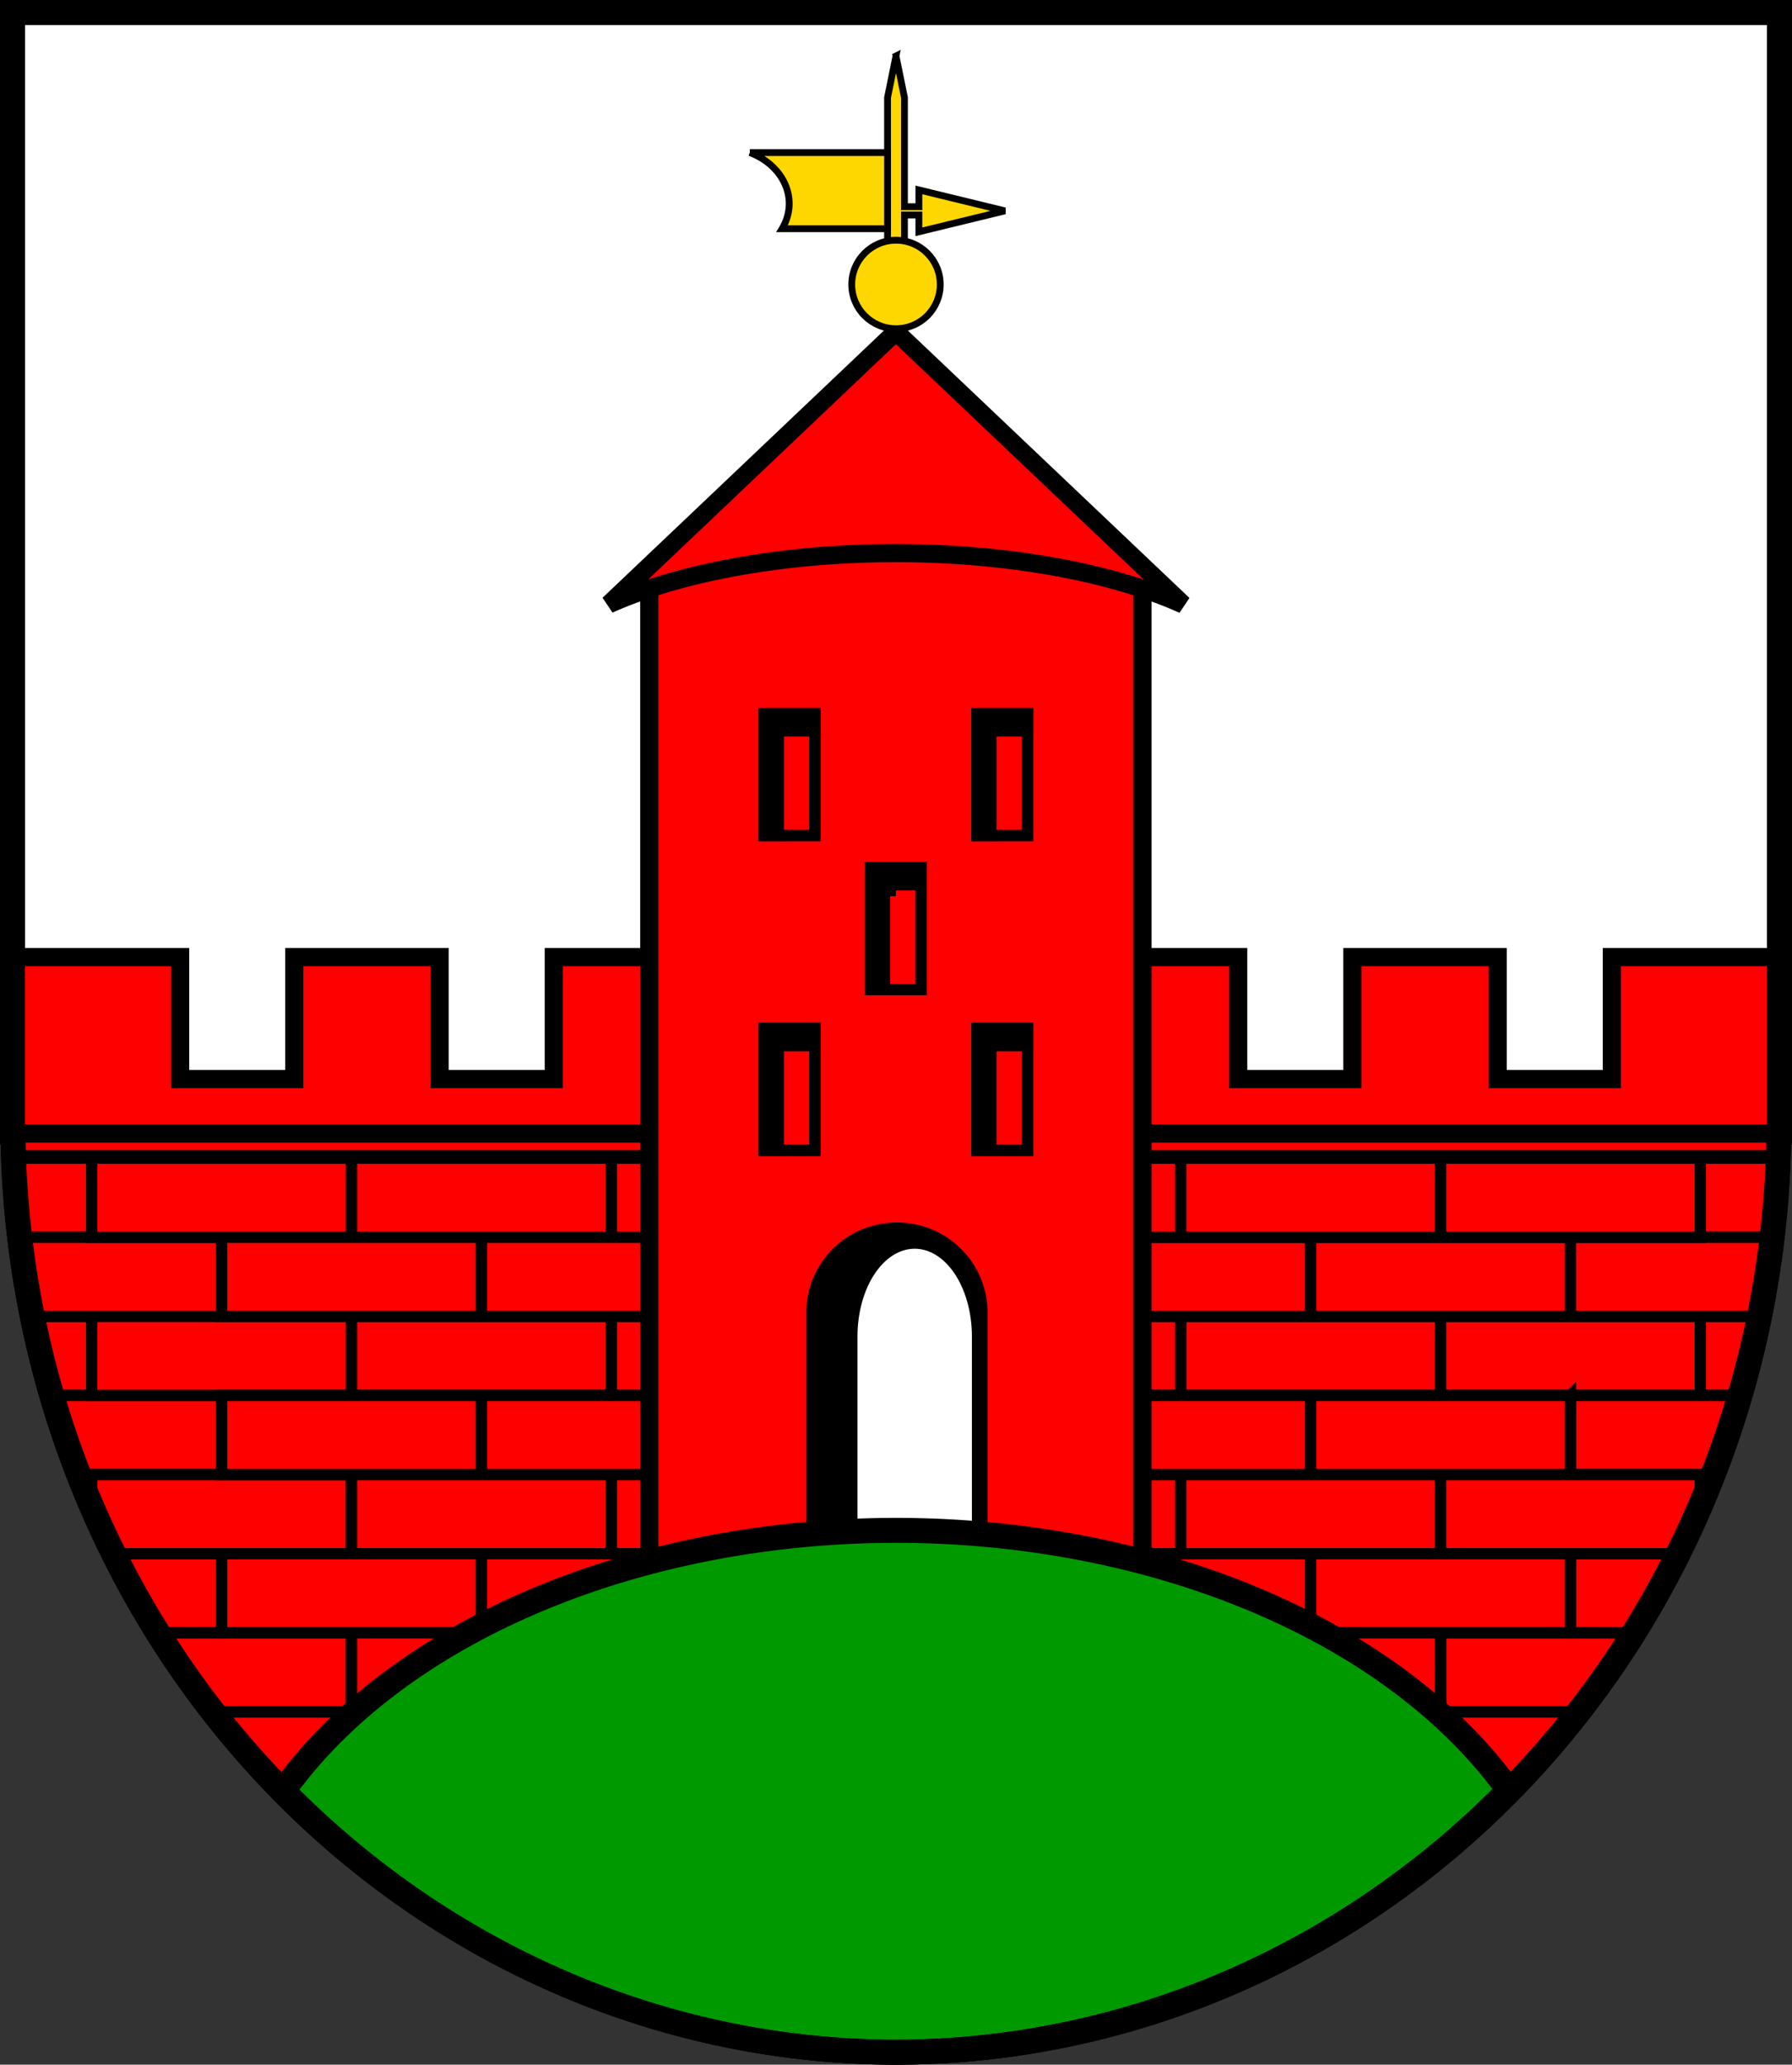 <svg xmlns="http://www.w3.org/2000/svg" height="909.72" viewBox="0 0 789.811 909.719"><rect x="0" y="0" width="789.811" height="909.719" fill="#333333" stroke="none"/><g stroke="#000"><path d="M5.505 5.5v496.404l.254.26a389.405 409.577 0 0 0 389.15 402.055 389.405 409.577 0 0 0 389.043-401.942l.363-.373V5.5H5.505z" fill="#fff" fill-rule="evenodd" stroke-width="11"/><g stroke-linecap="round"><g fill="red"><g stroke-width="5"><path d="M634.895 580h114.5v34.857h-114.5zM520.385 580h114.5v34.857h-114.5z"/><path d="M6.283 510.291a389.405 409.577 0 0 0 2.475 34.855H40.42V510.29H6.283zm743.107-.001v34.86h31.16a389.405 409.577 0 0 0 3.06-34.859h-34.22zm-735 69.714a389.405 409.577 0 0 0 8.778 34.857H40.42V580H14.391zm735-.004v34.86h17.06a389.405 409.577 0 0 0 8.534-34.856H749.39zM35.12 649.719a389.405 409.577 0 0 0 5.298 13.7V649.72H35.12zm714.27.001v12.51a389.405 409.577 0 0 0 5.315-12.511h-5.315zM70.12 719.434a389.405 409.577 0 0 0 24.355 34.857h60.445V719.43h-84.8zm564.77-.004v34.86h60.52a389.405 409.577 0 0 0 24.48-34.856h-85zM405.885 580h114.5v34.857h-114.5z"/><path d="M8.758 545.146a389.405 409.577 0 0 0 5.633 34.858H97.67V545.15H8.758zm683.382.004V580h82.84a389.405 409.577 0 0 0 5.575-34.854H692.14zM23.168 614.861a389.405 409.577 0 0 0 11.951 34.858H97.67V614.86h-74.5zm668.972-.001v34.86h62.57a389.405 409.577 0 0 0 11.74-34.859h-74.31zM50.594 684.576a389.405 409.577 0 0 0 19.525 34.858H97.67V684.58H50.594zm641.546.004v34.85h27.75a389.405 409.577 0 0 0 19.483-34.854H692.14zM97.67 754.29v4.26a389.405 409.577 0 0 0 27.164 30.596h87.336V754.29H97.67zm479.97 0v34.86h86.97a389.405 409.577 0 0 0 27.53-30.941v-3.919h-114.5zM577.635 545.15h114.5v34.857h-114.5zM463.135 545.15h114.5v34.857h-114.5z"/><path d="M634.895 510.29h114.5v34.857h-114.5zM520.385 510.29h114.5v34.857h-114.5zM405.885 510.29h114.5v34.857h-114.5zM577.635 649.72h114.5v-34.857h-114.5zM463.135 649.72h114.5v-34.857h-114.5zM40.42 649.72v13.701a389.405 409.577 0 0 0 10.176 21.156h104.33V649.72h-114.5zm594.47 0v34.857h104.48a389.405 409.577 0 0 0 10.02-22.346V649.72h-114.5zM520.385 684.58h114.5v-34.858h-114.5zM405.885 684.58h114.5v-34.858h-114.5z"/><path d="M577.635 719.43h114.5v-34.857h-114.5zM463.135 719.43h114.5v-34.857h-114.5zM520.385 754.29h114.5v-34.857h-114.5zM405.885 754.29h114.5v-34.857h-114.5z"/><g><path d="M154.915 580h-114.5v34.857h114.5zM269.425 580h-114.5v34.857h114.5zM383.925 580h-114.5v34.857h114.5z"/><path d="M212.165 545.15h-114.5v34.857h114.5zM326.675 545.15h-114.5v34.857h114.5zM154.915 510.29h-114.5v34.857h114.5zM269.425 510.29h-114.5v34.857h114.5zM383.925 510.29h-114.5v34.857h114.5z"/></g><g><path d="M212.165 649.72h-114.5v-34.857h114.5zM326.675 649.72h-114.5v-34.857h114.5zM269.425 684.58h-114.5v-34.858h114.5zM383.925 684.58h-114.5v-34.858h114.5z"/><path d="M212.165 719.43h-114.5v-34.857h114.5zM326.675 719.43h-114.5v-34.857h114.5zM269.425 754.29h-114.5v-34.857h114.5zM383.925 754.29h-114.5v-34.857h114.5z"/></g><path d="M5.505 497.17v8.737l.254.26a389.405 409.577 0 0 0 .203 3.127h777.86a389.405 409.577 0 0 0 .127-3.014l.363-.373v-8.737H5.502z"/></g><path d="M5.5 421.72v77.715h778.81V421.72h-73.916v53.715h-50.29V421.72h-64.08v53.715h-50.29V421.72h-301.67v53.715h-50.29V421.72h-64.08v53.715h-50.29V421.72H5.488z" stroke-width="8"/></g><path d="m394.905 24.66-3.727 18.328v69.28h7.455V94.733h6.365v7.396l37.898-9.221-37.898-9.223v7.396h-6.365v-48.09l-3.729-18.328z" fill="gold" stroke-width="3"/><path d="m400.155 199.76-113.99 56.998v456.59h217.38v-456.59l-103.4-56.998z" fill="red" stroke-width="8"/><g stroke-width="5"><path d="M383.715 382.29H406v53.714h-22.285zM430.575 314.44h22.286v53.714h-22.286zM336.865 314.44h22.286v53.714h-22.286zM430.575 453.15h22.286v53.714h-22.286zM336.865 453.15h22.286v53.714h-22.286z"/></g><path d="M395.316 539.125a39.429 39.164 0 0 0-39.43 39.166v122.29h78.86V578.29a39.429 39.164 0 0 0-39.43-39.166"/><path d="M403.146 549.714a25.714 39.164 0 0 0-25.715 39.167v122.29h51.43V588.88a25.714 39.164 0 0 0-25.715-39.167" fill="#fff"/><path d="m394.865 146.15-126.54 120.13a168.484 66.249 0 0 1 126.541-22.59 168.484 66.249 0 0 1 126.629 22.674l-126.63-120.21" fill="red" stroke-width="8"/><g fill="gold" stroke-width="3" transform="translate(24.625 -73.35)"><circle cx="370.28" cy="198.69" r="19.5"/><path d="M305.844 140.572a29.357 24.697 0 0 1 17.367 22.522 29.357 24.697 0 0 1-3.129 11.03h46.47v-33.552h-60.709z"/></g><path d="M394.904 674.291A300.571 203.429 0 0 0 124.78 789.086a389.405 409.577 0 0 0 270.125 115.133 389.405 409.577 0 0 0 270.076-115.44 300.571 203.429 0 0 0-270.076-114.488z" fill="#090" stroke-linejoin="round" stroke-width="11"/></g><path d="M5.505 5.5v496.404l.254.26a389.405 409.577 0 0 0 389.15 402.055 389.405 409.577 0 0 0 389.043-401.942l.363-.373V5.5H5.505z" fill="none" stroke-width="11"/></g><g stroke-linecap="round" stroke-width="5"><path d="M348 327.01v41.14h11.145v-41.14H348zm93.71 0v41.14h11.145v-41.14H441.71zm-46.857 67.85V436h11.145v-41.14h-11.145zm-46.857 70.857v41.14h11.145v-41.14h-11.145zm93.71 0v41.14h11.145v-41.14h-11.145z" fill="red" stroke="red"/><g fill="none" stroke="#000"><path d="M383.715 382.29h22.286v53.714h-22.286zM430.575 314.44h22.286v53.714h-22.286zM336.865 314.44h22.286v53.714h-22.286zM430.575 453.15h22.286v53.714h-22.286zM336.865 453.15h22.286v53.714h-22.286z"/></g></g></svg>